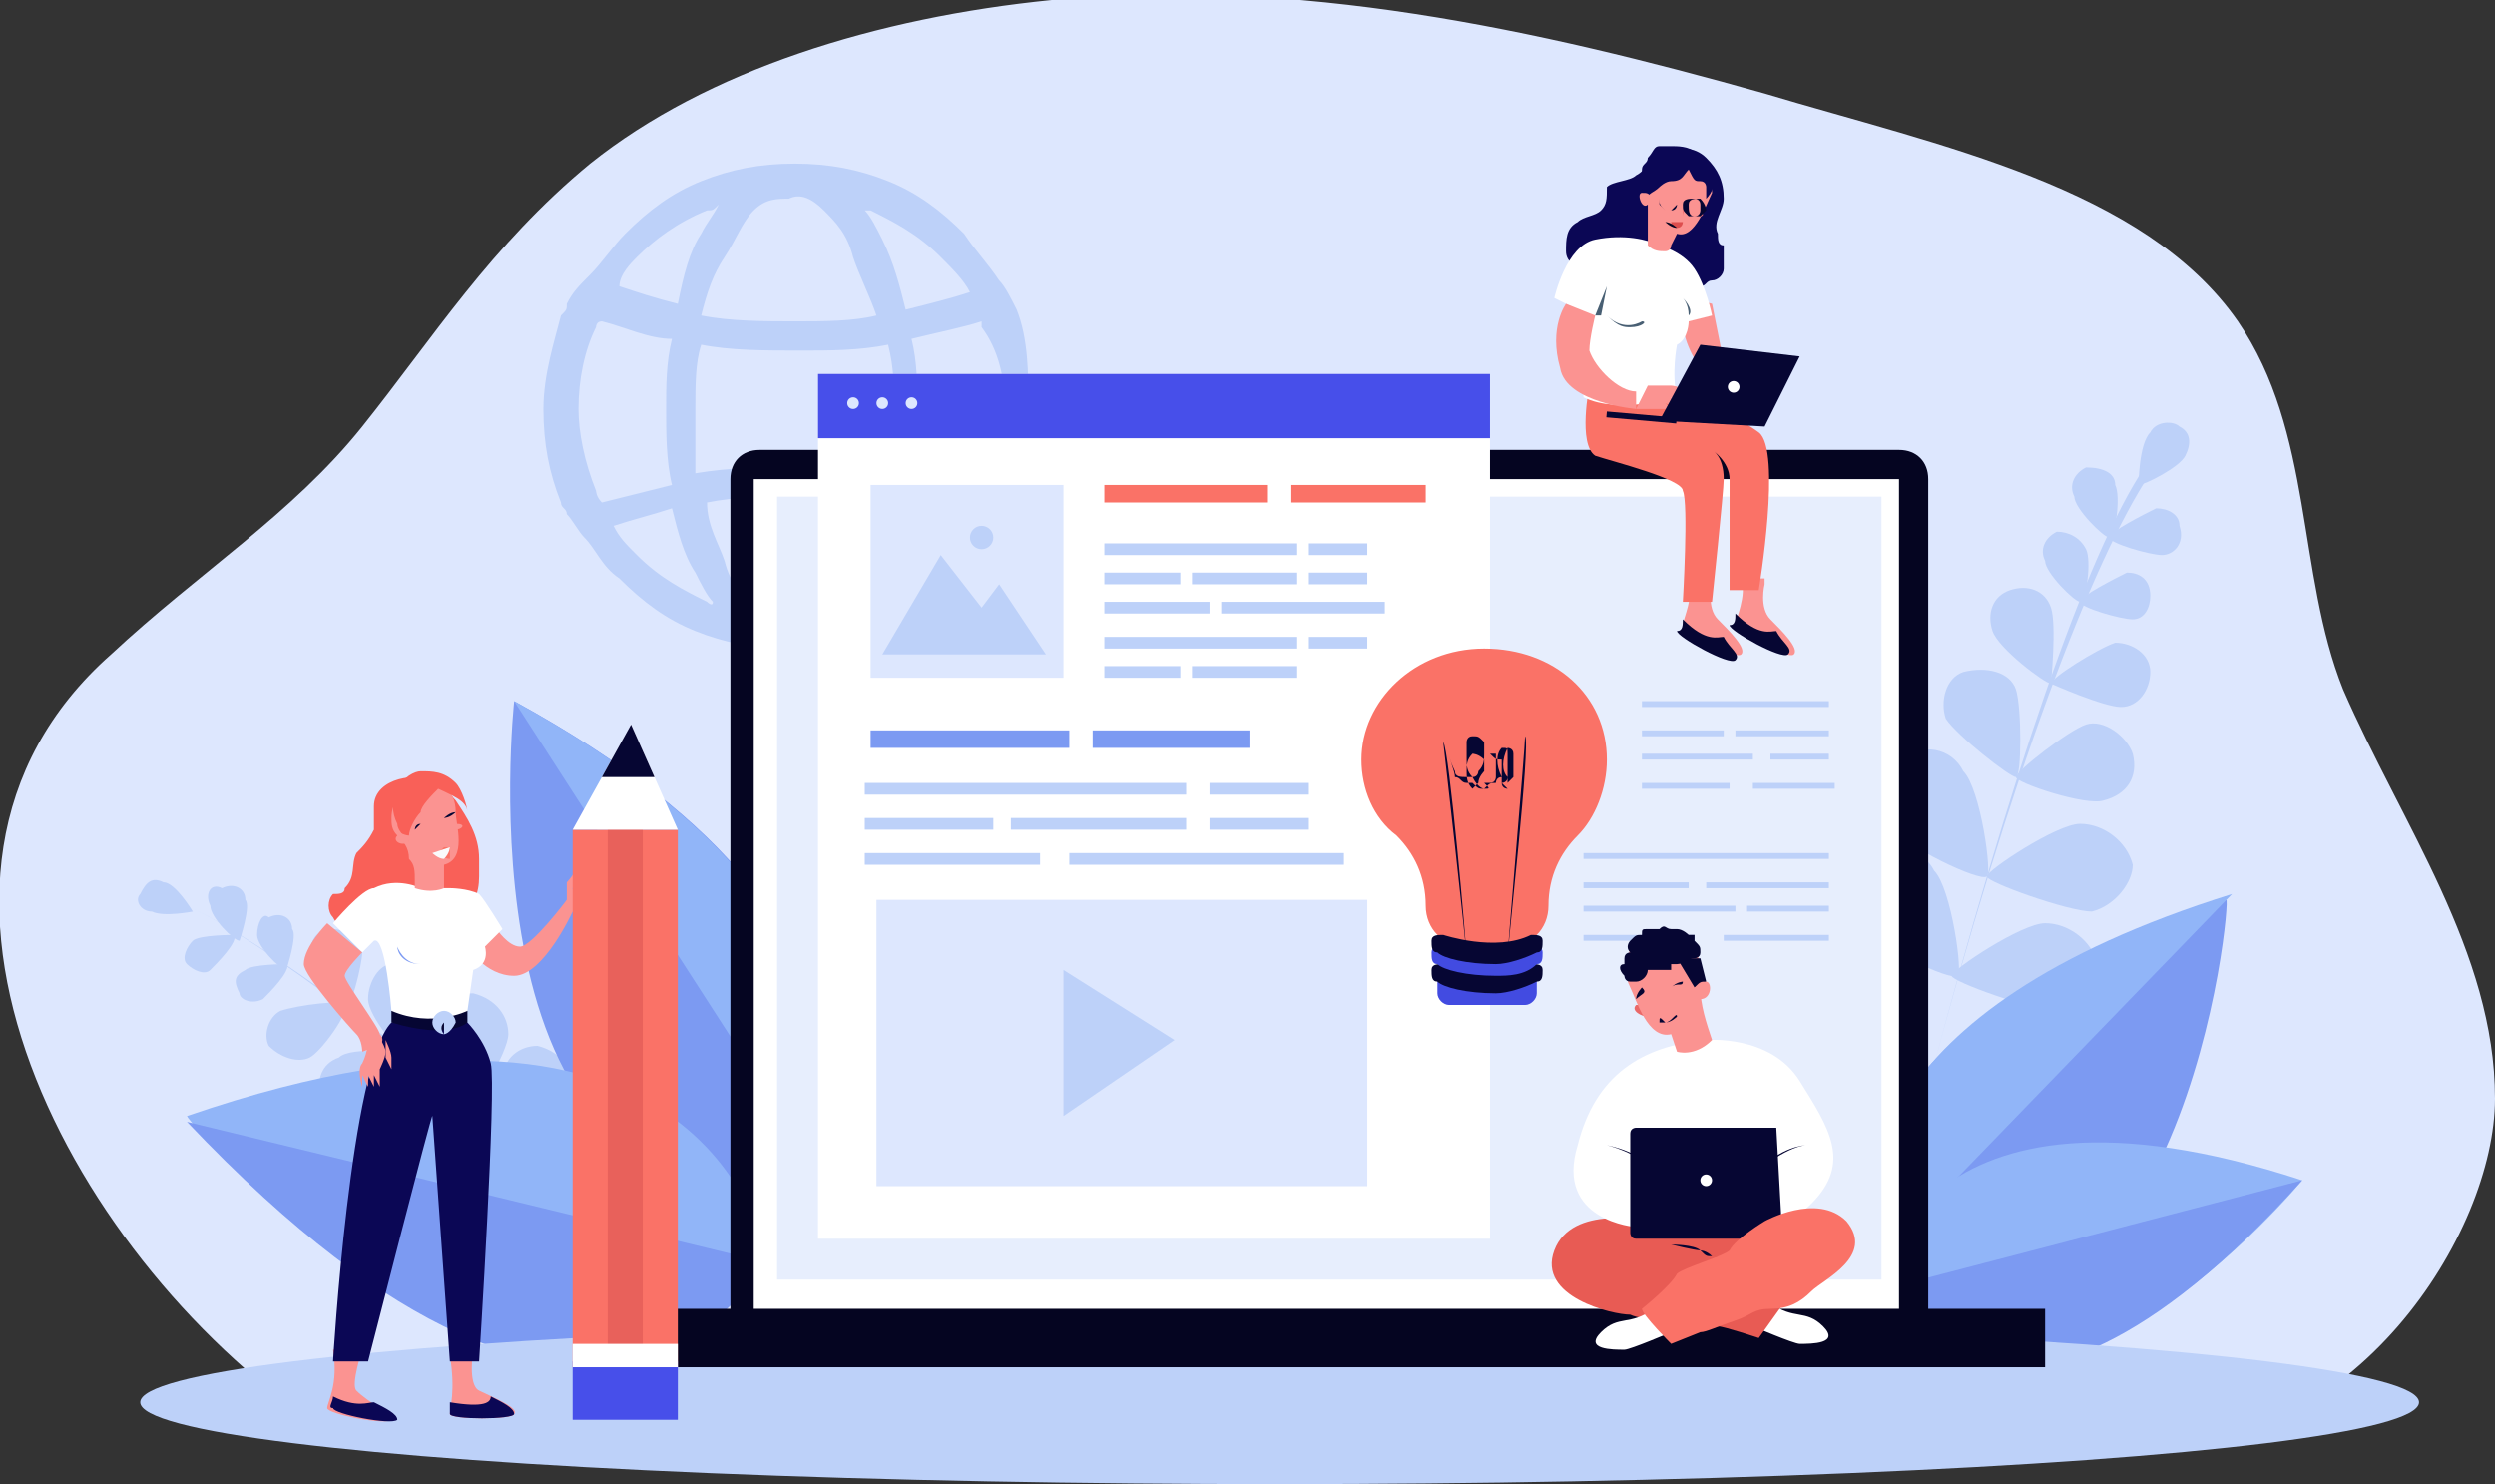 <?xml version="1.0" encoding="utf-8"?>
<!-- Generator: Adobe Illustrator 19.2.0, SVG Export Plug-In . SVG Version: 6.00 Build 0)  -->
<svg version="1.1" id="Capa_1" xmlns="http://www.w3.org/2000/svg" xmlns:xlink="http://www.w3.org/1999/xlink" x="0px" y="0px"
	 viewBox="0 0 42.7 25.4" style="enable-background:new 0 0 42.7 25.4;" xml:space="preserve">
<rect x="0" y="0" width="42.7" height="25.4" fill="#333333" stroke="none"/>
<style type="text/css">
	.st0{fill:#DDE7FE;}
	.st1{fill:#BDD1F9;}
	.st2{fill:#7C9AF2;}
	.st3{fill:#91B5F8;}
	.st4{fill:#060633;}
	.st5{fill:#050521;}
	.st6{fill:#FFFFFF;}
	.st7{fill:#E7EEFD;}
	.st8{fill:#F96058;}
	.st9{fill:#FB9391;}
	.st10{fill:#0B0755;}
	.st11{fill:#FA7267;}
	.st12{fill:#EA6868;}
	.st13{fill:#FAFAFC;}
	.st14{fill:#485F73;}
	.st15{fill:#DD4E4E;}
	.st16{fill:#E8615B;}
	.st17{fill:#474FEA;}
	.st18{fill:#424BE1;}
	.st19{fill:#E85B54;}
</style>
<g>
	<path class="st0" d="M36.6,24.8c3.7,0.1,6.1-3.7,6.1-6c0-2.5-1.6-4.7-2.6-7c-0.8-2-0.5-4.4-1.8-6.3c-1.6-2.3-5.1-3-8.1-3.9
		c-3.9-1.1-8-2-12.2-1.6c-3,0.3-5.9,1.2-7.9,2.8C8.4,4.2,7.4,5.8,6.2,7.3C5,8.8,3.4,9.8,1.9,11.2c-4.3,3.8-0.6,10.5,3.7,13.3
		C5.6,24.5,36.6,24.8,36.6,24.8z"/>
	<g>
		<path class="st1" d="M33,18.6C33,18.6,33,18.6,33,18.6C32.9,18.6,32.9,18.6,33,18.6c1.4-5.3,2.7-9.1,3.7-10.6c0,0,0-0.1,0-0.1
			c0,0,0,0,0.1,0c0,0,0,0,0,0.1c0,0,0,0,0,0.1C35.8,9.6,34.4,13.3,33,18.6C33,18.6,33,18.6,33,18.6z"/>
		<path class="st1" d="M37.4,7.8c-0.1,0.2-0.7,0.5-0.8,0.5c0,0,0-0.7,0.2-0.9c0.1-0.2,0.4-0.2,0.5-0.1C37.5,7.4,37.5,7.6,37.4,7.8z"
			/>
		<path class="st1" d="M36.2,8.3c0.1,0.2,0,0.9-0.1,0.9c-0.1,0-0.6-0.5-0.6-0.7c-0.1-0.2,0-0.4,0.2-0.5C36,8,36.2,8.1,36.2,8.3z"/>
		<path class="st1" d="M37,9.5c-0.2,0-0.9-0.2-0.9-0.3c0-0.1,0.6-0.4,0.8-0.5c0.2,0,0.4,0.1,0.4,0.3C37.4,9.3,37.2,9.5,37,9.5z"/>
		<path class="st1" d="M34.5,11.8c0.1,0.3,0.1,1.5,0,1.5c-0.1,0-1-0.7-1.2-1c-0.1-0.3,0-0.7,0.3-0.8C34,11.4,34.4,11.5,34.5,11.8z"
			/>
		<path class="st1" d="M36,13.7c-0.3,0.1-1.5-0.3-1.5-0.4c0-0.1,0.9-0.8,1.2-0.9c0.3-0.1,0.7,0.2,0.8,0.5
			C36.6,13.3,36.4,13.6,36,13.7z"/>
		<path class="st1" d="M33.6,13.2c0.3,0.3,0.5,1.8,0.4,1.8c-0.1,0.1-1.4-0.5-1.7-0.9c-0.3-0.3-0.2-0.8,0.2-1.1
			C32.9,12.7,33.4,12.8,33.6,13.2z"/>
		<path class="st1" d="M35.8,15.6c-0.4,0-1.8-0.5-1.8-0.6c0-0.1,1.2-0.9,1.6-0.9c0.4,0,0.8,0.3,0.9,0.7
			C36.5,15.1,36.2,15.5,35.8,15.6z"/>
		<path class="st1" d="M33.1,14.9c0.3,0.3,0.5,1.8,0.4,1.8c-0.1,0.1-1.4-0.5-1.7-0.9c-0.3-0.3-0.2-0.8,0.2-1.1
			C32.4,14.5,32.9,14.5,33.1,14.9z"/>
		<path class="st1" d="M35.2,17.3c-0.4,0-1.8-0.5-1.8-0.6c0-0.1,1.2-0.9,1.6-0.9c0.4,0,0.8,0.3,0.9,0.7C36,16.9,35.7,17.3,35.2,17.3
			z"/>
		<path class="st1" d="M31.9,17.1c0.4,0.2,1.1,1.4,1.1,1.5c-0.1,0.1-1.5,0-1.9-0.2c-0.4-0.2-0.5-0.7-0.3-1.1
			C31.1,17,31.6,16.9,31.9,17.1z"/>
		<path class="st1" d="M34.8,19c-0.4,0.1-1.8-0.3-1.8-0.4c0-0.1,1.1-1,1.5-1.1c0.4-0.1,0.8,0.2,0.9,0.6C35.5,18.5,35.2,18.9,34.8,19
			z"/>
		<path class="st1" d="M35.7,9.4c0.1,0.2,0,0.9-0.1,0.9c-0.1,0-0.6-0.5-0.6-0.7c-0.1-0.2,0-0.4,0.2-0.5C35.4,9.1,35.6,9.2,35.7,9.4z
			"/>
		<path class="st1" d="M36.5,10.6c-0.2,0-0.9-0.2-0.9-0.3c0-0.1,0.6-0.4,0.8-0.5c0.2,0,0.4,0.1,0.4,0.4
			C36.8,10.4,36.7,10.6,36.5,10.6z"/>
		<path class="st1" d="M35.1,10.4c0.1,0.3,0,1.3,0,1.3c-0.1,0-0.9-0.6-1-0.9c-0.1-0.3,0-0.6,0.3-0.7C34.7,10,35,10.1,35.1,10.4z"/>
		<path class="st1" d="M36.3,12.1c-0.3,0-1.2-0.4-1.2-0.4c0-0.1,0.8-0.6,1.1-0.7c0.3,0,0.6,0.2,0.6,0.5
			C36.8,11.8,36.6,12.1,36.3,12.1z"/>
	</g>
	<g>
		<path class="st1" d="M10.4,20.9C10.4,20.9,10.4,20.9,10.4,20.9C10.4,20.9,10.4,20.9,10.4,20.9c-3.3-2.9-5.9-4.8-7.2-5.4
			c0,0-0.1,0-0.1,0c0,0,0,0,0,0c0,0,0,0,0,0c0,0,0,0,0.1,0C4.5,16.1,7,18,10.4,20.9C10.4,20.9,10.4,20.9,10.4,20.9z"/>
		<path class="st1" d="M2.6,15.6c0.2,0.1,0.7,0,0.7,0c0,0-0.3-0.5-0.5-0.5c-0.2-0.1-0.3,0-0.4,0.2C2.3,15.4,2.4,15.6,2.6,15.6z"/>
		<path class="st1" d="M3.6,15.5c0,0.2,0.4,0.6,0.5,0.6c0,0,0.2-0.6,0.1-0.7c0-0.2-0.2-0.3-0.4-0.2C3.6,15.1,3.5,15.3,3.6,15.5z"/>
		<path class="st1" d="M3.6,16.6c0.1-0.1,0.5-0.5,0.4-0.6c0,0-0.6,0-0.7,0.1c-0.1,0.1-0.2,0.3-0.1,0.4C3.3,16.6,3.5,16.7,3.6,16.6z"
			/>
		<path class="st1" d="M6.3,17.1c0,0.3,0.6,1,0.7,1c0.1,0,0.4-0.9,0.3-1.2c0-0.3-0.3-0.5-0.6-0.4C6.5,16.5,6.3,16.8,6.3,17.1z"/>
		<path class="st1" d="M6.1,19C6.4,18.8,7,18.1,7,18.1c0-0.1-1-0.2-1.2,0c-0.3,0.1-0.4,0.4-0.3,0.7C5.6,18.9,5.9,19.1,6.1,19z"/>
		<path class="st1" d="M7.5,17.6C7.5,17.9,7.9,19,8,19c0.1,0,0.7-1,0.7-1.3c0-0.3-0.2-0.6-0.6-0.7C7.8,17,7.5,17.2,7.5,17.6z"/>
		<path class="st1" d="M7.2,20.1c0.3-0.2,1-1.1,0.9-1.2c0-0.1-1.2-0.1-1.5,0.1c-0.3,0.2-0.4,0.5-0.3,0.9C6.5,20.2,6.8,20.3,7.2,20.1
			z"/>
		<path class="st1" d="M8.6,18.5c0,0.3,0.4,1.4,0.5,1.4c0.1,0,0.7-1,0.7-1.3c0-0.3-0.2-0.6-0.6-0.7C8.9,17.9,8.6,18.1,8.6,18.5z"/>
		<path class="st1" d="M8.3,21c0.3-0.2,1-1.1,0.9-1.2c0-0.1-1.2-0.1-1.5,0.1c-0.3,0.2-0.4,0.5-0.3,0.9C7.6,21.1,8,21.2,8.3,21z"/>
		<path class="st1" d="M10.4,19.4c-0.2,0.3-0.1,1.5,0,1.5c0.1,0,1-0.7,1.2-1c0.2-0.3,0-0.7-0.3-0.8C10.9,19,10.5,19.1,10.4,19.4z"/>
		<path class="st1" d="M9.3,22c0.3-0.1,1.1-1,1.1-1.1c0-0.1-1.2-0.2-1.5-0.1c-0.3,0.1-0.5,0.5-0.4,0.8C8.7,21.9,9,22.1,9.3,22z"/>
		<path class="st1" d="M4.4,16c0,0.2,0.4,0.6,0.5,0.6c0,0,0.2-0.6,0.1-0.7c0-0.2-0.2-0.3-0.4-0.2C4.5,15.6,4.4,15.8,4.4,16z"/>
		<path class="st1" d="M4.5,17.1C4.6,17,5,16.6,4.9,16.5c0,0-0.6,0-0.7,0.1C4,16.7,4,16.8,4.1,17C4.1,17.1,4.3,17.2,4.5,17.1z"/>
		<path class="st1" d="M5.3,16.4c0,0.2,0.5,0.9,0.6,0.9c0.1,0,0.3-0.8,0.3-1c0-0.2-0.3-0.4-0.5-0.4C5.4,15.9,5.3,16.1,5.3,16.4z"/>
		<path class="st1" d="M5.3,18.1c0.2-0.1,0.7-0.8,0.6-0.9c0-0.1-0.8,0-1.1,0.1c-0.2,0.1-0.3,0.4-0.2,0.6C4.8,18.1,5.1,18.2,5.3,18.1
			z"/>
	</g>
	<g>
		<path class="st2" d="M13.4,20.2c0,0,3.1-4-4.6-8.2C8.8,12,7.8,21,13.4,20.2z"/>
		<path class="st3" d="M8.8,12l4.9,7.6C14.2,18.4,14.8,15.3,8.8,12z"/>
		<path class="st4" d="M13.5,19.3C13.5,19.3,13.5,19.3,13.5,19.3C13.5,19.3,13.5,19.3,13.5,19.3L8.8,12c0,0,0,0,0,0c0,0,0,0,0,0
			L13.5,19.3C13.5,19.3,13.5,19.3,13.5,19.3z"/>
		<path class="st4" d="M11.3,15.8C11.3,15.8,11.3,15.8,11.3,15.8C11.3,15.8,11.3,15.8,11.3,15.8l-2.3-0.7c0,0,0,0,0,0c0,0,0,0,0,0
			L11.3,15.8C11.3,15.8,11.3,15.8,11.3,15.8z"/>
		<path class="st4" d="M12.3,17.4C12.3,17.4,12.3,17.4,12.3,17.4C12.3,17.4,12.3,17.4,12.3,17.4L12.1,15c0,0,0,0,0,0c0,0,0,0,0,0
			L12.3,17.4C12.3,17.4,12.3,17.4,12.3,17.4z"/>
	</g>
	<g>
		<path class="st3" d="M13.1,21.5c0,0-0.9-5.5-9.9-2.4C3.2,19.2,9.6,26.6,13.1,21.5z"/>
		<path class="st2" d="M3.2,19.2l9.9,2.4C13.1,21.5,10.5,26.9,3.2,19.2z"/>
		<path class="st3" d="M5.8,20.8C5.8,20.8,5.8,20.8,5.8,20.8l2.3-0.5c0,0,0,0,0,0c0,0,0,0,0,0L5.8,20.8C5.8,20.7,5.8,20.7,5.8,20.8
			C5.8,20.8,5.8,20.8,5.8,20.8z"/>
		<path class="st3" d="M9.1,22.3C9.1,22.3,9.1,22.3,9.1,22.3l3-1c0,0,0,0,0,0c0,0,0,0,0,0L9.1,22.3C9.1,22.2,9.1,22.3,9.1,22.3
			C9.1,22.3,9.1,22.3,9.1,22.3z"/>
	</g>
	<g>
		<path class="st2" d="M32.2,22.3c0,0-2.2-4.4,5.9-6.9C38.2,15.3,37.4,24.1,32.2,22.3z"/>
		<path class="st3" d="M38.2,15.3l-6.1,6.3C31.8,20.4,31.8,17.3,38.2,15.3z"/>
		<path class="st4" d="M32.3,21.4C32.3,21.4,32.3,21.4,32.3,21.4C32.3,21.4,32.3,21.4,32.3,21.4l5.8-6.1c0,0,0,0,0,0c0,0,0,0,0,0
			L32.3,21.4C32.3,21.4,32.3,21.4,32.3,21.4z"/>
		<path class="st4" d="M35.1,18.5C35.1,18.5,35.1,18.5,35.1,18.5C35.1,18.5,35.1,18.5,35.1,18.5l2.3-0.2c0,0,0,0,0,0c0,0,0,0,0,0
			L35.1,18.5C35.1,18.5,35.1,18.5,35.1,18.5z"/>
		<path class="st4" d="M33.9,19.8C33.9,19.8,33.9,19.8,33.9,19.8C33.9,19.8,33.8,19.8,33.9,19.8l0.6-2.2c0,0,0,0,0,0c0,0,0,0,0,0
			L33.9,19.8C33.9,19.8,33.9,19.8,33.9,19.8z"/>
	</g>
	<g>
		<path class="st3" d="M32.1,22.1c0,0,0.6-4.1,7.3-1.9C39.4,20.2,34.8,25.8,32.1,22.1z"/>
		<path class="st2" d="M39.4,20.2l-7.3,1.9C32.1,22.1,34.1,26.1,39.4,20.2z"/>
		<path class="st3" d="M37.5,21.4C37.5,21.4,37.5,21.4,37.5,21.4l-1.7-0.3c0,0,0,0,0,0c0,0,0,0,0,0L37.5,21.4
			C37.6,21.4,37.6,21.4,37.5,21.4C37.6,21.4,37.6,21.4,37.5,21.4z"/>
		<path class="st3" d="M35.1,22.6C35.1,22.6,35.1,22.6,35.1,22.6l-2.2-0.7c0,0,0,0,0,0c0,0,0,0,0,0L35.1,22.6
			C35.1,22.6,35.1,22.6,35.1,22.6C35.1,22.6,35.1,22.6,35.1,22.6z"/>
	</g>
	<path class="st1" d="M17.4,5.3C17.3,5.3,17.3,5.3,17.4,5.3c-0.1-0.2-0.2-0.4-0.3-0.5c-0.2-0.3-0.4-0.5-0.6-0.8
		c-0.4-0.4-0.8-0.7-1.3-0.9c-0.5-0.2-1-0.3-1.6-0.3c0,0,0,0,0,0c0,0,0,0,0,0c-0.6,0-1.1,0.1-1.6,0.3c-0.5,0.2-0.9,0.5-1.3,0.9
		c-0.2,0.2-0.4,0.5-0.6,0.7C9.9,4.9,9.8,5,9.7,5.2c0,0.1,0,0.1-0.1,0.2C9.5,5.8,9.3,6.4,9.3,7s0.1,1.1,0.3,1.6
		c0,0.1,0.1,0.1,0.1,0.2C9.8,8.9,9.9,9.1,10,9.2c0.2,0.2,0.3,0.5,0.6,0.7c0.4,0.4,0.8,0.7,1.3,0.9c0.5,0.2,1,0.3,1.6,0.3
		c0,0,0,0,0,0c0,0,0,0,0,0c0.6,0,1.1-0.1,1.6-0.3c0.5-0.2,0.9-0.5,1.3-0.9c0.2-0.2,0.4-0.5,0.6-0.8c0.1-0.1,0.2-0.3,0.2-0.5
		c0,0,0-0.1,0.1-0.1c0.2-0.5,0.3-1.1,0.3-1.6S17.6,5.8,17.4,5.3z M16.8,8.5c-0.4-0.1-0.8-0.2-1.2-0.3c0.1-0.4,0.1-0.8,0.1-1.2
		c0-0.4,0-0.8-0.1-1.2c0.4-0.1,0.9-0.2,1.2-0.3c0,0,0,0.1,0,0.1C17.1,6,17.2,6.5,17.2,7c0,0.5-0.1,1-0.3,1.4
		C16.9,8.4,16.8,8.5,16.8,8.5z M11.9,7c0-0.4,0-0.8,0.1-1.1c0.5,0.1,1.1,0.1,1.7,0.1c0.5,0,1,0,1.5-0.1c0.1,0.4,0.1,0.7,0.1,1.1
		c0,0.4,0,0.8-0.1,1.1C14.6,8,14.1,8,13.6,8c-0.6,0-1.1,0-1.7,0.1C11.9,7.8,11.9,7.4,11.9,7z M14.9,3.6c0.4,0.2,0.8,0.4,1.2,0.8
		c0.2,0.2,0.4,0.4,0.5,0.6c-0.3,0.1-0.7,0.2-1.1,0.3c-0.1-0.4-0.2-0.8-0.4-1.2c-0.1-0.2-0.2-0.4-0.3-0.5C14.8,3.6,14.9,3.6,14.9,3.6
		z M14.1,3.6c0.2,0.2,0.4,0.4,0.5,0.8c0.1,0.3,0.3,0.7,0.4,1c-0.4,0.1-0.9,0.1-1.4,0.1c-0.5,0-1.1,0-1.6-0.1c0.1-0.4,0.2-0.7,0.4-1
		c0.2-0.3,0.3-0.6,0.5-0.8c0.2-0.2,0.4-0.2,0.6-0.2C13.7,3.3,13.9,3.4,14.1,3.6z M10.9,4.4c0.3-0.3,0.7-0.6,1.2-0.8
		c0.1,0,0.1,0,0.2-0.1c-0.1,0.2-0.2,0.3-0.3,0.5c-0.2,0.3-0.3,0.7-0.4,1.2c-0.4-0.1-0.7-0.2-1-0.3C10.6,4.7,10.8,4.5,10.9,4.4z
		 M10.2,8.4C10,7.9,9.9,7.4,9.9,7c0-0.5,0.1-1,0.3-1.4c0,0,0-0.1,0.1-0.1c0,0,0,0,0,0c0.4,0.1,0.8,0.3,1.2,0.3
		c-0.1,0.4-0.1,0.8-0.1,1.2c0,0.4,0,0.9,0.1,1.3c-0.4,0.1-0.8,0.2-1.2,0.3c0,0,0,0,0,0C10.2,8.5,10.2,8.4,10.2,8.4z M12.1,10.3
		c-0.4-0.2-0.8-0.4-1.2-0.8c-0.2-0.2-0.3-0.3-0.4-0.5c0.3-0.1,0.7-0.2,1-0.3c0.1,0.4,0.2,0.8,0.4,1.1c0.1,0.2,0.2,0.4,0.3,0.5
		C12.2,10.4,12.1,10.3,12.1,10.3z M12.9,10.4c-0.2-0.2-0.4-0.4-0.5-0.8c-0.1-0.3-0.3-0.6-0.3-1c0.5-0.1,1-0.1,1.6-0.1
		c0.5,0,0.9,0,1.4,0.1c-0.1,0.4-0.2,0.7-0.4,1c-0.2,0.3-0.3,0.6-0.5,0.8c-0.2,0.2-0.4,0.2-0.6,0.2C13.3,10.6,13.1,10.5,12.9,10.4z
		 M16.1,9.5c-0.3,0.3-0.7,0.6-1.2,0.8c-0.1,0-0.1,0-0.2,0.1c0.1-0.2,0.2-0.3,0.3-0.5c0.2-0.3,0.3-0.7,0.4-1.1
		c0.4,0.1,0.7,0.2,1.1,0.3C16.4,9.2,16.3,9.4,16.1,9.5z"/>
	<ellipse class="st1" cx="21.9" cy="24" rx="19.5" ry="1.4"/>
	<g>
		<path class="st5" d="M32.5,23H13c-0.3,0-0.5-0.2-0.5-0.5V8.2c0-0.3,0.2-0.5,0.5-0.5h19.5c0.3,0,0.5,0.2,0.5,0.5v14.2
			C33,22.8,32.8,23,32.5,23z"/>
		<rect x="12.9" y="8.2" class="st6" width="19.6" height="14.6"/>
		<rect x="10.4" y="22.4" class="st5" width="24.6" height="1"/>
		<rect x="13.3" y="8.5" class="st7" width="18.9" height="13.4"/>
	</g>
	<g>
		<g>
			<path class="st8" d="M6.4,13.8c0,0.1,0,0.3,0,0.4c-0.1,0.2-0.2,0.3-0.3,0.4c-0.1,0.2,0,0.4-0.2,0.6c0,0.1-0.1,0.1-0.2,0.1
				c-0.1,0.1-0.1,0.3,0,0.4C5.8,15.9,6,16,6.2,16c0.2,0,0.4,0,0.5,0C6.9,16,7.1,16,7.3,16c0.3,0,0.5-0.1,0.6-0.3
				c0.2-0.2,0.3-0.4,0.3-0.7c0-0.1,0-0.2,0-0.3c0-0.4-0.2-0.7-0.4-1c-0.1-0.1-0.2-0.3-0.4-0.3C7.2,13.2,6.4,13.3,6.4,13.8z"/>
			<g>
				<path class="st9" d="M8.1,23.1c0,0-0.1,0.6,0.1,0.7c0.2,0.1,0.7,0.3,0.6,0.4c0,0.1-1.1,0.1-1.1,0s0.1-0.4,0-1L8.1,23.1z"/>
				<path class="st10" d="M7.7,24c0,0.1,0,0.2,0,0.2c0,0.1,1.1,0.1,1.1,0c0-0.1-0.2-0.2-0.4-0.3C8.4,24,8.3,24.1,7.7,24z"/>
			</g>
			<g>
				<path class="st9" d="M6.2,23.1c0,0-0.2,0.6-0.1,0.7c0.2,0.2,0.6,0.4,0.6,0.5c-0.1,0.1-1.1-0.1-1.1-0.2c0-0.1,0.2-0.4,0.1-1
					L6.2,23.1z"/>
				<path class="st10" d="M5.7,23.9c0,0.1-0.1,0.2,0,0.2c0,0.1,1,0.3,1.1,0.2c0-0.1-0.2-0.2-0.4-0.3C6.3,24,6.1,24.1,5.7,23.9z"/>
			</g>
			<path class="st9" d="M8.5,15.9c0,0,0.2,0.3,0.4,0.3c0.2,0,0.8-0.8,0.8-0.8l0.1,0.2c0,0-0.5,1.1-1,1.1c-0.5,0-0.8-0.5-0.8-0.5
				c0,0,0.3-0.3,0.3-0.3H8.5z"/>
			<path class="st10" d="M8,17.5c0,0,0.3,0.3,0.4,0.7c0.1,0.4-0.2,5.1-0.2,5.1H7.7c0,0-0.3-4.2-0.3-4.2c0-0.1-1.1,4.2-1.1,4.2H5.7
				c0,0,0.3-5.1,1-5.8l0.7,0L8,17.5z"/>
			<path class="st4" d="M8,17.3v0.2c0,0-0.3,0.3-1.3,0l0-0.2l0.9-0.1L8,17.3z"/>
			<path class="st6" d="M7.7,15.2c0,0,0.3,0,0.5,0.1c0.1,0.1,0.4,0.6,0.4,0.6l-0.3,0.3c0,0,0.1,0.3-0.2,0.4L8,17.3
				c0,0-0.6,0.3-1.3,0c0,0-0.1-1.3-0.3-1.2c-0.1,0.1-0.2,0.2-0.2,0.2l-0.5-0.5c0,0,0.5-0.6,0.7-0.6c0.4-0.2,0.8,0,0.8,0L7.7,15.2z"
				/>
			<path class="st9" d="M6.2,16.3c0,0-0.3,0.3-0.3,0.4c0,0.1,0.6,0.9,0.6,1c0.1,0.1,0,0.2,0,0.2l-0.3,0.1c0,0,0-0.2-0.1-0.3
				c-0.1-0.1-0.9-1-0.9-1.2c0-0.3,0.4-0.7,0.4-0.7L6.2,16.3z"/>
			<g>
				<path class="st9" d="M7.8,14.1C7.8,14.1,7.9,14.1,7.8,14.1c0.2,0,0.1,0.1,0,0.1L7.8,14.1z"/>
				<path class="st9" d="M7.2,13.4c-0.3,0.1-0.5,0.3-0.5,0.6c0,0.1,0,0.2,0.1,0.3C6.9,14.4,7,14.5,7,14.7c0.1,0.1,0.1,0.2,0.1,0.4
					l0,0.1c0.3,0.1,0.5,0,0.5,0l0-0.4l0,0c0.4-0.1,0.2-0.7,0.2-0.9l0,0c0,0,0,0,0,0C7.8,13.5,7.5,13.3,7.2,13.4z"/>
				<path class="st8" d="M7.2,13.9c-0.1,0.1-0.2,0.3-0.2,0.4c0,0-0.1,0.1,0,0.1c-0.1-0.1-0.2-0.2-0.2-0.3c-0.1-0.2-0.1-0.4,0-0.6
					c0.1-0.2,0.3-0.3,0.4-0.3c0.2,0,0.4,0,0.6,0.2c0.1,0.1,0.2,0.4,0.2,0.5c0-0.2-0.3-0.3-0.5-0.4C7.4,13.6,7.2,13.8,7.2,13.9
					C7.2,13.9,7.2,13.9,7.2,13.9z"/>
				<path class="st9" d="M7,14.3C6.9,14.3,6.9,14.3,7,14.3c-0.1,0-0.2-0.1-0.2,0c-0.1,0.1,0.1,0.2,0.2,0.1C7,14.5,7,14.4,7,14.3z"/>
				
					<ellipse transform="matrix(1 -1.721259e-02 1.721259e-02 1 -0.242 0.135)" class="st4" cx="7.7" cy="14.1" rx="0" ry="0"/>
				
					<ellipse transform="matrix(1 -1.720954e-02 1.720954e-02 1 -0.244 0.127)" class="st4" cx="7.2" cy="14.3" rx="0" ry="0"/>
				<path class="st11" d="M7.7,14.5C7.7,14.5,7.6,14.4,7.7,14.5c-0.1,0-0.1,0-0.1,0s0,0,0,0c0,0-0.1,0.1-0.1,0.1s0.1,0.1,0.2,0.1
					C7.7,14.6,7.7,14.5,7.7,14.5L7.7,14.5z"/>
				<path class="st4" d="M7.1,14.2C7.1,14.2,7.1,14.2,7.1,14.2C7.1,14.2,7.1,14.2,7.1,14.2c0,0,0-0.1,0.1-0.1c0,0,0,0,0,0
					c0,0,0,0,0,0C7.2,14.1,7.1,14.2,7.1,14.2C7.1,14.2,7.1,14.2,7.1,14.2z"/>
				<path class="st4" d="M7.6,14C7.6,14,7.6,14,7.6,14C7.6,14,7.6,14,7.6,14c0,0,0.1-0.1,0.2-0.1c0,0,0,0,0,0c0,0,0,0,0,0
					C7.7,14,7.6,14,7.6,14C7.6,14,7.6,14.1,7.6,14z"/>
				<path class="st12" d="M7.5,14.4C7.6,14.4,7.6,14.4,7.5,14.4C7.6,14.3,7.6,14.3,7.5,14.4c0-0.2,0-0.3,0-0.3c0,0,0,0,0,0
					c0,0,0,0,0,0C7.5,14.2,7.5,14.3,7.5,14.4C7.6,14.4,7.6,14.4,7.5,14.4C7.5,14.4,7.5,14.4,7.5,14.4C7.5,14.4,7.5,14.4,7.5,14.4
					C7.5,14.4,7.5,14.4,7.5,14.4z"/>
				<path class="st13" d="M7.7,14.5l-0.3,0.1c0,0,0.1,0.1,0.2,0.1C7.7,14.6,7.7,14.5,7.7,14.5z"/>
			</g>
			<g>
				<path class="st9" d="M6.4,17.6c0,0,0.2,0.3,0.2,0.4c0,0.1-0.1,0.3-0.1,0.3c0,0,0,0.2,0,0.3c0,0-0.1-0.2-0.1-0.2s0,0.2,0,0.2
					c0,0-0.1-0.2-0.1-0.2s0,0.2,0,0.2c0,0-0.1-0.2-0.1-0.2s0,0.2,0,0.2c0,0-0.1-0.3,0-0.4c0.1-0.2,0.1-0.4,0.1-0.4L6.4,17.6z"/>
				<path class="st9" d="M6.6,17.8c0,0,0.1,0.2,0.1,0.3c0,0.1,0,0.2,0,0.2c0,0-0.1-0.2-0.1-0.2c0,0,0-0.1,0-0.1L6.6,17.8z"/>
			</g>
			<path class="st2" d="M7.2,16.5c-0.3,0-0.4-0.3-0.4-0.3c0,0,0,0,0,0c0,0,0,0,0,0C6.8,16.3,6.9,16.5,7.2,16.5
				c0.2,0,0.3-0.2,0.3-0.2c0,0,0,0,0,0c0,0,0,0,0,0C7.5,16.3,7.4,16.5,7.2,16.5z"/>
			<path class="st2" d="M8.3,16.2C8.3,16.2,8.3,16.2,8.3,16.2c0,0,0-0.2-0.2-0.3c0,0,0,0,0,0c0,0,0,0,0,0C8.3,16,8.3,16.2,8.3,16.2
				C8.3,16.2,8.3,16.2,8.3,16.2C8.3,16.2,8.3,16.2,8.3,16.2z"/>
			<path class="st1" d="M7.6,17.7c-0.1,0-0.2-0.1-0.2-0.2c0-0.1,0.1-0.2,0.2-0.2c0.1,0,0.2,0.1,0.2,0.2C7.7,17.7,7.6,17.7,7.6,17.7z
				 M7.6,17.5C7.5,17.5,7.5,17.5,7.6,17.5c-0.1,0.1,0,0.2,0,0.2C7.6,17.7,7.6,17.6,7.6,17.5C7.6,17.5,7.6,17.5,7.6,17.5z"/>
		</g>
		<path class="st9" d="M9.8,15.3c0,0,0.2-0.3,0.2-0.3l0.2,0.3l-0.3,0.3L9.8,15.3z"/>
		<path class="st9" d="M9.7,15.4c0,0,0-0.2,0-0.3c0.1-0.1,0.2-0.3,0.2-0.2c0,0.1-0.1,0.3-0.1,0.3c0,0.1,0.2,0.2,0,0.4
			C9.6,15.8,9.7,15.4,9.7,15.4z"/>
	</g>
	<g>
		<path class="st9" d="M30.2,10c0,0-0.1,0.4,0.1,0.6c0.2,0.2,0.5,0.5,0.4,0.6c-0.1,0.1-1-0.4-1-0.5c0-0.1,0.2-0.5,0.1-0.8H30.2z"/>
		<path class="st4" d="M29.7,10.5c0,0.1,0,0.2-0.1,0.2c0,0.1,0.9,0.6,1,0.5c0.1-0.1-0.1-0.2-0.2-0.4C30.3,10.8,30.1,10.9,29.7,10.5z
			"/>
		<path class="st9" d="M29.3,10c0,0-0.1,0.4,0.1,0.6c0.2,0.2,0.5,0.5,0.4,0.6c-0.1,0.1-1-0.4-1-0.5c0-0.1,0.2-0.5,0.1-0.8H29.3z"/>
		<path class="st10" d="M29.2,2.7c0.2,0.2,0.3,0.4,0.3,0.7c0,0.2-0.2,0.4-0.1,0.6c0,0.1,0,0.2,0.1,0.2c0,0.1,0,0.3,0,0.4
			c0,0.1-0.1,0.2-0.2,0.2c-0.1,0-0.1,0.1-0.2,0.1c-0.1,0-0.3,0.1-0.4,0c-0.1,0-0.3-0.1-0.4-0.2c-0.1-0.1-0.1-0.2-0.2-0.2
			c0,0-0.1,0-0.1,0c-0.1,0-0.2,0-0.4,0c-0.1,0-0.3,0.1-0.4,0.1c-0.2,0-0.4-0.1-0.4-0.3c0-0.2,0-0.4,0.2-0.5c0.1-0.1,0.3-0.1,0.4-0.2
			c0.1-0.1,0.1-0.2,0.1-0.4C27.6,3.1,27.9,3.1,28,3c0.2-0.1,0.2-0.3,0.4-0.4C28.7,2.5,29,2.5,29.2,2.7z"/>
		<path class="st11" d="M27.2,6.6c0,0-0.2,1,0.1,1.2c0.3,0.1,1.5,0.4,1.5,0.6c0.1,0.2,0,1.9,0,1.9l0.5,0c0,0,0.2-1.9,0.2-2.1
			c0-0.4-0.2-0.5-0.2-0.5s0.3,0.2,0.3,0.5c0,0.2,0,1.9,0,1.9l0.5,0c0,0,0.4-2.4,0-2.7c-0.4-0.3-1.5-0.8-1.5-0.8L27.2,6.6z"/>
		<path class="st9" d="M29.3,5.2l0.2,1l-0.4,0.1c0,0-0.3-0.4-0.3-0.8C28.7,5,29.3,5.2,29.3,5.2z"/>
		<path class="st6" d="M28.4,4.2c0,0,0.4,0.1,0.6,0.4c0.2,0.3,0.3,0.8,0.3,0.8l-0.4,0.1c0,0,0,0.3-0.2,0.4c0,0-0.1,0.5,0,0.9
			c0,0-1,0.3-1.6,0L27,5.3l-0.4-0.2c0,0,0.2-0.9,0.7-1C27.8,4,28.2,4.1,28.4,4.2z"/>
		<path class="st9" d="M26.8,5.2l0.5,0.2c0,0-0.1,0.4-0.1,0.6c0.1,0.3,0.5,0.7,0.8,0.7L28,7c0,0-1.2-0.1-1.3-0.7
			C26.5,5.6,26.8,5.2,26.8,5.2z"/>
		<path class="st14" d="M28.9,5.4C28.9,5.4,28.9,5.4,28.9,5.4C28.9,5.4,28.9,5.4,28.9,5.4c0-0.2-0.1-0.3-0.1-0.3c0,0,0,0,0,0
			c0,0,0,0,0,0C28.8,5.1,29,5.3,28.9,5.4C29,5.4,28.9,5.4,28.9,5.4z"/>
		<path class="st14" d="M27.9,5.6c-0.1,0-0.2,0-0.4-0.2c0,0,0,0,0,0c0,0,0,0,0,0c0.3,0.3,0.6,0.1,0.6,0.1c0,0,0,0,0,0c0,0,0,0,0,0
			C28.2,5.5,28.1,5.6,27.9,5.6z"/>
		<polygon class="st14" points="27.3,5.4 27.3,5.4 27.3,5.4 27.3,5.4 27.3,5.4 27.3,5.4 27.5,4.9 27.5,4.9 27.5,4.9 27.4,5.4 
			27.4,5.4 		"/>
		<path class="st12" d="M29.1,3.6C29.1,3.6,29.2,3.5,29.1,3.6c0.1,0.1,0,0.1,0,0.1L29.1,3.6z"/>
		<path class="st9" d="M28.9,2.6c-0.3-0.1-0.5,0.1-0.7,0.3c0,0.1-0.1,0.2,0,0.3c0,0.2,0,0.4,0,0.5c0,0.1,0,0.3,0,0.4l0,0
			c0,0,0,0.1,0,0.1c0.1,0.1,0.2,0.1,0.3,0.1c0,0,0.1,0,0.1-0.1l0.1-0.2l0,0c0.3,0.1,0.5-0.5,0.6-0.7l0,0c0,0,0,0,0,0
			C29.3,3,29.2,2.7,28.9,2.6z"/>
		<path class="st10" d="M28.6,3.1c-0.1,0-0.2,0.1-0.2,0.1c-0.1,0.1-0.2,0.1-0.2,0.2c-0.1-0.1-0.1-0.2-0.1-0.3c0-0.1,0-0.1,0-0.2
			c0-0.1,0.1-0.1,0.1-0.2c0.1-0.1,0.1-0.2,0.2-0.2c0.1,0,0.1,0,0.2,0c0.1,0,0.3,0,0.4,0.1c0.1,0.1,0.2,0.2,0.3,0.3
			c0.1,0.2,0,0.4-0.1,0.5c0-0.1,0-0.2,0-0.2c0,0,0-0.1-0.1-0.1C29,3.1,29,3.1,28.9,2.9C28.8,3,28.8,3.1,28.6,3.1z"/>
		<path class="st9" d="M28.3,3.4C28.3,3.4,28.3,3.3,28.3,3.4c-0.1-0.1-0.1-0.1-0.2-0.1c-0.1,0,0,0.3,0.1,0.2
			C28.2,3.5,28.3,3.5,28.3,3.4z"/>
		<ellipse transform="matrix(0.441 -0.897 0.897 0.441 12.995 28.035)" class="st5" cx="29" cy="3.6" rx="0" ry="0"/>
		<ellipse transform="matrix(0.441 -0.897 0.897 0.441 12.877 27.569)" class="st5" cx="28.6" cy="3.4" rx="0" ry="0"/>
		<path class="st15" d="M28.8,3.8C28.8,3.8,28.8,3.8,28.8,3.8c-0.1,0-0.1,0-0.1,0s0,0,0,0c0,0-0.1,0-0.1,0s0,0.1,0.1,0.1
			C28.8,3.9,28.8,3.8,28.8,3.8L28.8,3.8z"/>
		<path class="st5" d="M28.7,3.9c-0.1,0-0.2-0.1-0.2-0.1c0,0,0,0,0,0c0,0,0,0,0,0C28.6,3.8,28.7,3.9,28.7,3.9c0.1,0,0.1,0,0.1,0
			c0,0,0,0,0,0C28.8,3.9,28.8,3.9,28.7,3.9z"/>
		<path class="st10" d="M28.5,3.4C28.5,3.4,28.5,3.4,28.5,3.4C28.5,3.3,28.5,3.3,28.5,3.4c0,0,0.1-0.1,0.2,0c0,0,0,0,0,0
			c0,0,0,0,0,0C28.6,3.3,28.5,3.4,28.5,3.4C28.5,3.4,28.5,3.4,28.5,3.4z"/>
		<path class="st10" d="M29,3.5C29,3.5,29,3.5,29,3.5C29,3.5,29,3.4,29,3.5c0,0,0.1,0,0.2,0c0,0,0,0,0,0c0,0,0,0,0,0
			C29,3.5,29,3.5,29,3.5C29,3.5,29,3.5,29,3.5z"/>
		<path class="st12" d="M28.8,3.7C28.7,3.7,28.7,3.7,28.8,3.7C28.7,3.7,28.7,3.7,28.8,3.7C28.7,3.7,28.7,3.7,28.8,3.7
			C28.8,3.7,28.8,3.6,28.8,3.7c0-0.1,0.1-0.2,0.1-0.2c0,0,0,0,0,0c0,0,0,0,0,0C28.8,3.5,28.8,3.6,28.8,3.7
			C28.8,3.6,28.8,3.6,28.8,3.7C28.8,3.6,28.8,3.7,28.8,3.7z"/>
		<path class="st9" d="M28,7c0,0,0.1,0,0.1,0c0.1,0,0.3,0,0.3,0S28.6,7,28.6,7c0,0-0.1-0.1-0.1-0.1s0.2,0.1,0.2,0
			c0,0-0.1-0.1-0.1-0.1s0.2,0.1,0.2,0c0,0-0.1-0.1-0.1-0.1s0.2,0,0.2,0c0,0-0.2-0.1-0.3-0.1c-0.1,0-0.4,0-0.4,0L28,7z"/>
		<path class="st4" d="M28.8,10.6c0,0.1,0,0.2-0.1,0.2c0,0.1,0.9,0.6,1,0.5c0.1-0.1-0.1-0.2-0.2-0.4C29.4,10.9,29.2,11,28.8,10.6z"
			/>
		<g>
			<polygon class="st4" points="30.8,6.1 29.1,5.9 28.4,7.2 30.2,7.3 			"/>
			
				<rect x="27.5" y="7.1" transform="matrix(0.996 8.779245e-02 -8.779245e-02 0.996 0.733 -2.443)" class="st4" width="1.2" height="0.1"/>
		</g>
		<g>
			<path class="st4" d="M28.5,3.6C28.5,3.6,28.4,3.5,28.5,3.6c-0.1-0.1-0.1-0.1-0.1-0.2c0-0.1,0.1-0.1,0.2-0.1
				c0.1,0,0.1,0.1,0.1,0.2l0,0c0,0,0,0.1-0.1,0.1C28.6,3.6,28.6,3.6,28.5,3.6C28.5,3.6,28.5,3.6,28.5,3.6z M28.6,3.3
				C28.6,3.3,28.6,3.3,28.6,3.3c-0.1,0-0.2,0-0.2,0.1c0,0,0,0.1,0,0.1c0,0,0.1,0.1,0.1,0.1c0,0,0.1,0,0.1,0c0,0,0.1-0.1,0.1-0.1l0,0
				C28.7,3.4,28.7,3.3,28.6,3.3z"/>
			<path class="st4" d="M28.9,3.7C28.9,3.7,28.9,3.7,28.9,3.7c-0.1-0.1-0.1-0.1-0.1-0.2c0-0.1,0.1-0.1,0.2-0.1c0,0,0.1,0,0.1,0.1
				c0,0,0,0.1,0,0.1l0,0c0,0,0,0.1-0.1,0.1C29.1,3.7,29,3.7,28.9,3.7C29,3.7,29,3.7,28.9,3.7z M29.1,3.4C29.1,3.4,29.1,3.4,29.1,3.4
				c-0.1,0-0.2,0-0.2,0.1c0,0.1,0,0.2,0.1,0.2c0,0,0.1,0,0.1,0c0,0,0.1-0.1,0.1-0.1l0,0C29.2,3.6,29.2,3.5,29.1,3.4
				C29.1,3.5,29.1,3.4,29.1,3.4z"/>
			<polygon class="st4" points="28.2,3.3 28.2,3.3 28.4,3.4 28.4,3.4 			"/>
			<path class="st4" d="M28.7,3.5L28.7,3.5c0.1,0,0.2,0,0.2,0l0,0C28.9,3.5,28.8,3.5,28.7,3.5z"/>
		</g>
		<ellipse transform="matrix(0.254 -0.967 0.967 0.254 15.744 33.665)" class="st6" cx="29.7" cy="6.6" rx="0.1" ry="0.1"/>
	</g>
	<g>
		<rect x="9.8" y="14.2" class="st11" width="1.8" height="9.2"/>
		<rect x="10.4" y="14.2" class="st16" width="0.6" height="9.2"/>
		<polygon class="st6" points="10.8,12.4 9.8,14.2 11.6,14.2 		"/>
		<polygon class="st4" points="10.8,12.4 10.3,13.3 11.2,13.3 		"/>
		<rect x="9.8" y="23.3" class="st17" width="1.8" height="1"/>
		<rect x="9.8" y="23" class="st6" width="1.8" height="0.4"/>
	</g>
	<g>
		<rect x="14" y="6.4" class="st6" width="11.5" height="14.8"/>
		<rect x="14" y="6.4" class="st17" width="11.5" height="1.1"/>
		<g>
			<circle class="st0" cx="14.6" cy="6.9" r="0.1"/>
			<circle class="st0" cx="15.1" cy="6.9" r="0.1"/>
			<circle class="st0" cx="15.6" cy="6.9" r="0.1"/>
		</g>
		<g>
			<rect x="14.9" y="8.3" class="st0" width="3.3" height="3.3"/>
			<g>
				<polygon class="st1" points="15.1,11.2 16.1,9.5 16.8,10.4 17.1,10 17.9,11.2 				"/>
				<circle class="st1" cx="16.8" cy="9.2" r="0.2"/>
			</g>
		</g>
		<rect x="22.1" y="8.3" class="st11" width="2.3" height="0.3"/>
		<rect x="18.9" y="8.3" class="st11" width="2.8" height="0.3"/>
		<g>
			<rect x="18.9" y="9.3" class="st1" width="3.3" height="0.2"/>
			<rect x="22.4" y="9.3" class="st1" width="1" height="0.2"/>
			<rect x="18.9" y="9.8" class="st1" width="1.3" height="0.2"/>
			<rect x="20.4" y="9.8" class="st1" width="1.8" height="0.2"/>
			<rect x="22.4" y="9.8" class="st1" width="1" height="0.2"/>
			<rect x="18.9" y="10.3" class="st1" width="1.8" height="0.2"/>
			<rect x="20.9" y="10.3" class="st1" width="2.8" height="0.2"/>
		</g>
		<g>
			<rect x="18.9" y="10.9" class="st1" width="3.3" height="0.2"/>
			<rect x="22.4" y="10.9" class="st1" width="1" height="0.2"/>
			<rect x="18.9" y="11.4" class="st1" width="1.3" height="0.2"/>
			<rect x="20.4" y="11.4" class="st1" width="1.8" height="0.2"/>
		</g>
		<g>
			<rect x="14.8" y="13.4" class="st1" width="5.5" height="0.2"/>
			<rect x="20.7" y="13.4" class="st1" width="1.7" height="0.2"/>
			<rect x="14.8" y="14" class="st1" width="2.2" height="0.2"/>
			<rect x="17.3" y="14" class="st1" width="3" height="0.2"/>
			<rect x="20.7" y="14" class="st1" width="1.7" height="0.2"/>
			<rect x="14.8" y="14.6" class="st1" width="3" height="0.2"/>
			<rect x="18.3" y="14.6" class="st1" width="4.7" height="0.2"/>
		</g>
		<rect x="15" y="15.4" class="st0" width="8.4" height="4.9"/>
		<polygon class="st1" points="18.2,16.6 18.2,19.1 20.1,17.8 		"/>
		<rect x="14.9" y="12.5" class="st2" width="3.4" height="0.3"/>
		<rect x="18.7" y="12.5" class="st2" width="2.7" height="0.3"/>
	</g>
	<g>
		<rect x="28.1" y="12" class="st1" width="3.2" height="0.1"/>
		<rect x="28.1" y="12.5" class="st1" width="1.4" height="0.1"/>
		<rect x="29.7" y="12.5" class="st1" width="1.6" height="0.1"/>
		<rect x="28.1" y="12.9" class="st1" width="1.9" height="0.1"/>
		<rect x="30.3" y="12.9" class="st1" width="1" height="0.1"/>
		<rect x="28.1" y="13.4" class="st1" width="1.5" height="0.1"/>
		<rect x="30" y="13.4" class="st1" width="1.4" height="0.1"/>
	</g>
	<g>
		<rect x="27.1" y="14.6" class="st1" width="4.2" height="0.1"/>
		<rect x="27.1" y="15.1" class="st1" width="1.8" height="0.1"/>
		<rect x="29.2" y="15.1" class="st1" width="2.1" height="0.1"/>
		<rect x="27.1" y="15.5" class="st1" width="2.6" height="0.1"/>
		<rect x="29.9" y="15.5" class="st1" width="1.4" height="0.1"/>
		<rect x="27.1" y="16" class="st1" width="1.9" height="0.1"/>
		<rect x="29.5" y="16" class="st1" width="1.8" height="0.1"/>
	</g>
	<g>
		<path class="st11" d="M27.5,13c0-1.1-0.9-1.9-2.1-1.9c-1.2,0-2.1,0.9-2.1,1.9c0,0.5,0.2,1,0.6,1.3c0.3,0.3,0.5,0.7,0.5,1.2l0,0
			c0,0.4,0.3,0.7,0.7,0.7h0.7c0.4,0,0.7-0.3,0.7-0.7l0,0c0-0.5,0.2-0.9,0.5-1.2C27.3,14,27.5,13.5,27.5,13z"/>
		<path class="st4" d="M25.8,16.4C25.8,16.4,25.8,16.4,25.8,16.4c0-0.2,0.3-3.6,0.3-3.8c0,0,0,0,0,0c0,0,0,0,0,0
			C26.2,12.7,25.8,16.2,25.8,16.4C25.8,16.4,25.8,16.4,25.8,16.4C25.8,16.4,25.8,16.4,25.8,16.4z"/>
		<path class="st4" d="M25.1,16.4C25.1,16.4,25.1,16.4,25.1,16.4C25,16.4,25,16.4,25.1,16.4c0-0.2-0.4-3.7-0.4-3.7c0,0,0,0,0,0
			c0,0,0,0,0,0C24.8,12.8,25.1,16.2,25.1,16.4C25.1,16.4,25.1,16.4,25.1,16.4z"/>
		<path class="st4" d="M25.4,13.5c-0.1,0-0.1,0-0.2-0.1c0,0-0.1,0-0.1,0c-0.1,0-0.1-0.1-0.2-0.1c0-0.1-0.1-0.3-0.1-0.4c0,0,0,0,0,0
			c0,0,0,0,0,0c0,0.1,0.1,0.3,0.1,0.3c0,0.1,0.1,0.1,0.2,0.1c0,0,0.1,0,0.1,0c0,0,0,0,0,0c-0.1-0.1-0.1-0.2-0.1-0.3
			c0-0.1,0-0.2,0-0.3c0,0,0-0.1,0.1-0.1c0.1,0,0.1,0,0.2,0.1c0,0.1,0,0.1,0,0.2c0,0.1,0,0.2-0.1,0.3c0,0,0,0.1-0.1,0.1
			C25.3,13.5,25.4,13.5,25.4,13.5c0.1-0.1,0.1-0.1,0.2-0.1c0,0-0.1,0-0.1-0.1c0,0,0-0.1,0-0.1c0-0.1,0-0.2,0-0.3c0,0,0,0,0,0
			c0,0,0.1,0,0.1,0c0,0,0,0.1,0,0.1c0,0.1,0,0.2,0,0.3c0,0,0,0.1-0.1,0.1c0,0,0.1,0,0.1,0c0,0,0,0,0.1,0c0,0,0-0.1,0-0.1
			c-0.1-0.2-0.1-0.4,0-0.5c0,0,0,0,0,0c0.1,0,0.1,0,0.1,0.1c0,0,0,0.1,0,0.1c0,0.1,0,0.2,0,0.3c0,0.1-0.1,0.1-0.1,0.1
			c0,0,0,0,0.1,0.1c0,0,0.1,0,0.1,0c0.1,0,0.1-0.1,0.1-0.2c0,0,0,0,0,0c0,0,0,0,0,0c0,0.1,0,0.2-0.1,0.2c0,0-0.1,0-0.1,0
			c0,0-0.1,0-0.1-0.1c0,0-0.1,0-0.1,0c-0.1,0-0.1,0-0.2,0C25.5,13.5,25.5,13.5,25.4,13.5C25.4,13.5,25.4,13.5,25.4,13.5z M25.2,12.9
			C25.2,12.9,25.2,12.9,25.2,12.9C25.1,12.9,25.1,12.9,25.2,12.9c-0.1,0.1-0.1,0.2-0.1,0.3c0,0.1,0,0.2,0.1,0.3c0,0,0,0,0,0
			c0,0,0,0,0.1-0.1c0-0.1,0.1-0.2,0.1-0.2c0-0.1,0-0.1,0-0.2C25.3,12.9,25.2,12.9,25.2,12.9z M25.5,12.9c0,0.1,0,0.2,0,0.3
			c0,0,0,0.1,0,0.1c0,0,0,0.1,0.1,0.1c0,0,0-0.1,0.1-0.1c0-0.1,0-0.2,0-0.3C25.6,13,25.6,13,25.5,12.9
			C25.6,12.9,25.5,12.9,25.5,12.9z M25.8,12.8c-0.1,0.2-0.1,0.4,0,0.5c0,0,0,0,0,0.1c0,0,0.1-0.1,0.1-0.1c0-0.1,0-0.2,0-0.3
			c0,0,0-0.1,0-0.1C25.9,12.8,25.8,12.8,25.8,12.8z"/>
		<path class="st18" d="M26.1,17.2h-1.3c-0.1,0-0.2-0.1-0.2-0.2v-0.3h1.7v0.3C26.3,17.1,26.2,17.2,26.1,17.2z"/>
		<path class="st4" d="M25.6,17c-0.5,0-0.9-0.1-1-0.2c-0.1,0-0.1-0.1-0.1-0.2c0-0.1,0.1-0.1,0.2-0.1c0,0,0.9,0.3,1.5,0
			c0.1,0,0.2,0,0.2,0.1c0,0.1,0,0.2-0.1,0.2C26.1,16.9,25.8,17,25.6,17z"/>
		<path class="st18" d="M25.6,16.7c-0.5,0-0.9-0.1-1-0.2c-0.1,0-0.1-0.1-0.1-0.2c0-0.1,0.1-0.1,0.2-0.1c0,0,0.9,0.3,1.5,0
			c0.1,0,0.2,0,0.2,0.1c0,0.1,0,0.2-0.1,0.2C26.1,16.7,25.8,16.7,25.6,16.7z"/>
		<path class="st4" d="M25.6,16.5c-0.5,0-0.9-0.1-1-0.2c-0.1,0-0.1-0.1-0.1-0.2c0-0.1,0.1-0.1,0.2-0.1c0,0,0.9,0.3,1.5,0
			c0.1,0,0.2,0,0.2,0.1c0,0.1,0,0.2-0.1,0.2C26.1,16.4,25.8,16.5,25.6,16.5z"/>
	</g>
	<g>
		<path class="st6" d="M30,22.7c0,0,0.7,0.3,0.8,0.3c0.2,0,0.7,0,0.4-0.3c-0.3-0.3-0.5-0.1-0.9-0.4C29.9,22.1,30,22.7,30,22.7z"/>
		<path class="st19" d="M28.2,20.9c0,0-1.3-0.3-1.6,0.5s1,1.1,1.3,1.1c0.2,0.1,0.8,0.1,0.9,0.1c0.1,0,0.6,0.1,0.6,0.1
			c0.1,0,0.7,0.2,0.7,0.2l0.5-0.7l-0.5-0.4L30,21L28.2,20.9z"/>
		<path class="st6" d="M29.2,17.8c0,0,1.1-0.1,1.6,0.7c0.5,0.8,0.9,1.4,0.2,2.1c-0.7,0.7-1.7,0.3-1.7,0.3L28,21c0,0-1.4-0.1-1-1.4
			C27.3,18.4,28.1,17.9,29.2,17.8z"/>
		<path class="st4" d="M30.4,19.3H28c0,0-0.1,0-0.1,0.1v1.7c0,0,0,0.1,0.1,0.1h2.4c0,0,0.1,0,0.1-0.1L30.4,19.3
			C30.5,19.4,30.4,19.3,30.4,19.3z"/>
		<path class="st6" d="M28.6,22.8c0,0-0.7,0.3-0.8,0.3c-0.2,0-0.7,0-0.4-0.3c0.3-0.3,0.5-0.1,0.9-0.4C28.7,22.2,28.6,22.8,28.6,22.8
			z"/>
		<path class="st4" d="M30,20.1C30,20.1,30,20.1,30,20.1C30,20.1,30,20.1,30,20.1c0.6-0.5,0.9-0.5,0.9-0.5c0,0,0,0,0,0c0,0,0,0,0,0
			C30.9,19.6,30.5,19.6,30,20.1C30,20.1,30,20.1,30,20.1z"/>
		<path class="st4" d="M28.4,20.1C28.4,20.1,28.4,20.1,28.4,20.1c-0.4-0.4-0.9-0.5-0.9-0.5c0,0,0,0,0,0c0,0,0,0,0,0
			C27.5,19.6,28.1,19.7,28.4,20.1C28.4,20.1,28.4,20.1,28.4,20.1C28.4,20.1,28.4,20.1,28.4,20.1z"/>
		<path class="st4" d="M30.2,19.4C30.2,19.4,30.1,19.4,30.2,19.4L30.1,19c0,0,0,0,0,0c0,0,0,0,0,0L30.2,19.4
			C30.2,19.4,30.2,19.4,30.2,19.4C30.2,19.4,30.2,19.4,30.2,19.4z"/>
		<path class="st4" d="M28.2,19.5C28.2,19.5,28.2,19.5,28.2,19.5C28.1,19.5,28.1,19.5,28.2,19.5l0-0.5c0,0,0,0,0,0c0,0,0,0,0,0
			L28.2,19.5C28.2,19.5,28.2,19.5,28.2,19.5z"/>
		<path class="st12" d="M28.1,17.2c0,0-0.1,0-0.1,0c-0.1,0.1,0.1,0.2,0.2,0.2L28.1,17.2z"/>
		<path class="st4" d="M29.7,21.6C29.7,21.6,29.7,21.6,29.7,21.6c-0.1,0-0.2-0.1-0.4-0.1c-0.1,0-0.1,0-0.2-0.1
			c-0.1,0-0.5-0.1-0.5-0.1c0,0-0.8-0.2-0.9-0.2c0,0,0,0,0,0c0,0,0,0,0,0c0.1,0,0.9,0.2,0.9,0.2c0,0,0.4,0,0.5,0.1c0,0,0.1,0,0.2,0.1
			C29.5,21.5,29.7,21.6,29.7,21.6C29.7,21.6,29.7,21.6,29.7,21.6C29.7,21.6,29.7,21.6,29.7,21.6z"/>
		<path class="st9" d="M29.3,17.8c-0.1-0.3-0.2-0.6-0.2-0.9c0-0.1,0-0.2,0-0.3c0-0.1,0-0.2-0.1-0.3c-0.2-0.3-0.5-0.4-0.8-0.3
			c-0.3,0.1-0.5,0.5-0.3,0.9c0,0,0,0,0,0l0,0c0.1,0.2,0.3,0.9,0.7,0.8l0.1,0.3C28.7,18,29,18.1,29.3,17.8L29.3,17.8z"/>
		<ellipse transform="matrix(0.898 -0.44 0.44 0.898 -4.64 14.122)" class="st4" cx="28.2" cy="17.1" rx="0" ry="0"/>
		<ellipse transform="matrix(0.898 -0.439 0.439 0.898 -4.523 14.347)" class="st4" cx="28.7" cy="16.9" rx="0" ry="0"/>
		<path class="st4" d="M28.5,17.5c0,0-0.1,0-0.1,0c0,0,0,0,0,0C28.4,17.4,28.4,17.4,28.5,17.5c0.1,0,0.2-0.1,0.2-0.1c0,0,0,0,0,0
			c0,0,0,0,0,0C28.7,17.3,28.6,17.5,28.5,17.5z"/>
		<polygon class="st4" points="29.1,16.4 29.2,16.8 29,16.9 28.7,16.4 		"/>
		<path class="st9" d="M29,16.9C29,16.9,29,16.8,29,16.9c0.1-0.1,0.1-0.1,0.2-0.1c0.1,0,0.1,0.3-0.1,0.3C29.1,17,29,17,29,16.9z"/>
		<path class="st12" d="M28.5,17.3C28.5,17.3,28.5,17.3,28.5,17.3C28.4,17.3,28.4,17.3,28.5,17.3C28.4,17.2,28.4,17.2,28.5,17.3
			c-0.1-0.1,0-0.2-0.1-0.3c0,0,0,0,0,0c0,0,0,0,0,0C28.5,17.1,28.4,17.2,28.5,17.3C28.4,17.2,28.4,17.2,28.5,17.3
			C28.4,17.3,28.4,17.3,28.5,17.3C28.5,17.3,28.6,17.2,28.5,17.3C28.6,17.2,28.6,17.2,28.5,17.3C28.6,17.2,28.6,17.2,28.5,17.3
			C28.6,17.2,28.5,17.3,28.5,17.3z"/>
		<path class="st4" d="M28.6,16.9C28.6,16.9,28.6,16.9,28.6,16.9C28.6,16.9,28.6,16.8,28.6,16.9c0.1-0.1,0.2-0.1,0.2-0.1
			c0,0,0,0,0,0c0,0,0,0,0,0C28.8,16.9,28.7,16.8,28.6,16.9C28.6,16.9,28.6,16.9,28.6,16.9z"/>
		<path class="st4" d="M28,17.1C28,17.1,28,17.1,28,17.1C28,17.1,28,17.1,28,17.1c0-0.1,0.1-0.2,0.1-0.2c0,0,0,0,0,0c0,0,0,0,0,0
			C28.2,17,28.1,17,28,17.1C28.1,17.1,28,17.1,28,17.1z"/>
		<path class="st4" d="M29.1,16.3c0-0.1,0-0.1-0.1-0.2c0,0,0,0,0,0c0,0,0,0,0,0c0,0,0-0.1,0-0.1c0,0,0,0,0,0c0,0,0,0,0,0
			c0,0-0.1,0-0.1,0c0,0-0.1-0.1-0.2-0.1c0,0,0,0-0.1,0c-0.1,0-0.1-0.1-0.2,0c0,0,0,0,0,0c0,0-0.1,0-0.2,0c-0.1,0-0.1,0-0.1,0.1
			c0,0,0,0,0,0c0,0,0,0,0,0c-0.1,0-0.1,0-0.2,0.1c0,0-0.1,0.1,0,0.2c0,0-0.1,0-0.1,0.1c0,0,0,0.1,0,0.1c0,0,0,0,0,0c0,0,0,0,0,0
			c-0.1,0-0.1,0.1,0,0.2c0,0,0,0,0,0c0,0,0,0,0,0c0,0,0,0.1,0.1,0.1c0,0,0.1,0,0.1,0c0,0,0,0,0,0c0.1,0,0.2-0.1,0.2-0.2
			c0.1,0,0.1,0,0.2,0c0,0,0,0,0,0c0,0,0-0.1,0-0.1c0,0,0,0,0,0c0,0,0,0,0,0.1c0,0,0.1,0,0.1,0c0,0,0,0,0.1,0c0,0,0,0,0-0.1
			c0,0,0.1,0,0.1,0c0.1,0,0.2-0.1,0.3-0.1c0,0,0.1,0,0.1-0.1C29.1,16.3,29.1,16.3,29.1,16.3z"/>
		<path class="st11" d="M30.2,20.9c0,0,0.9-0.5,1.4,0c0.5,0.6-0.4,1-0.6,1.2c-0.2,0.2-0.4,0.3-0.7,0.3c-0.3,0-0.3,0.1-0.6,0.2
			c-0.3,0.1-0.5,0.2-0.6,0.2c0,0-0.5,0.2-0.5,0.2s-0.5-0.5-0.5-0.6c0,0,0.5-0.4,0.6-0.6c0.1-0.1,0.8-0.3,0.9-0.4
			C29.7,21.2,30.2,20.9,30.2,20.9z"/>
		<circle class="st6" cx="29.2" cy="20.2" r="0.1"/>
	</g>
</g>
</svg>
